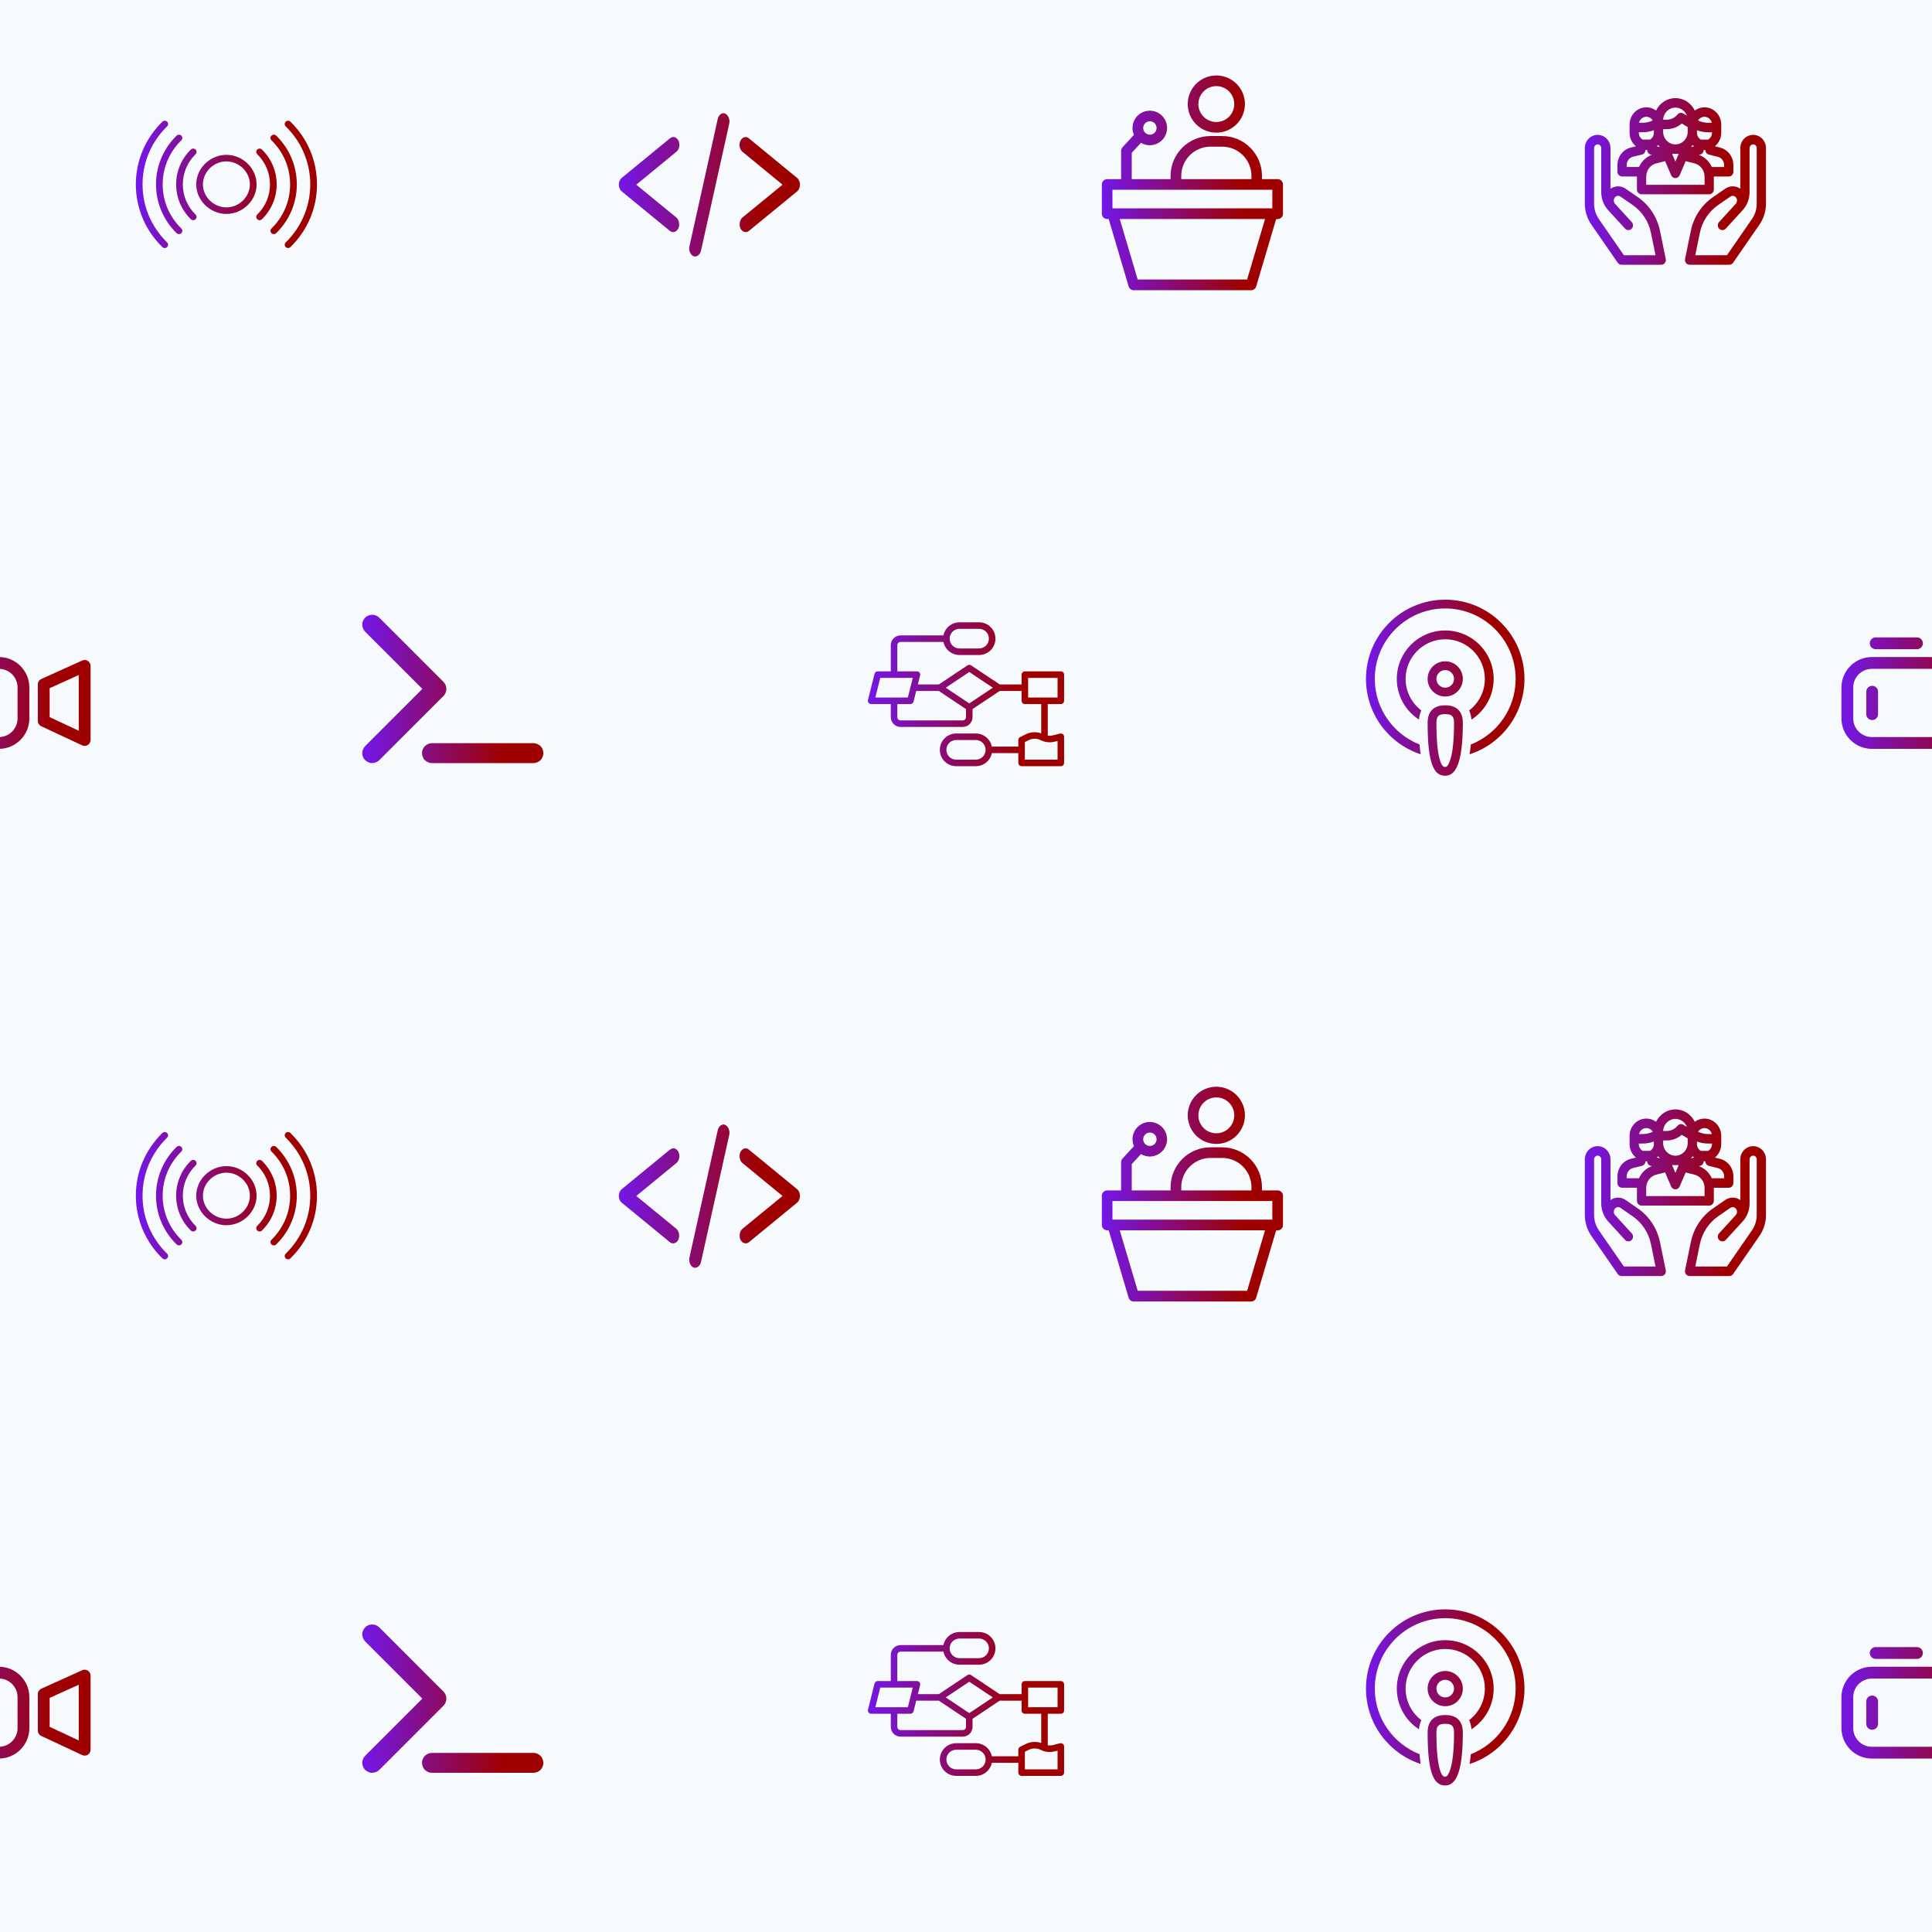 <svg width="256" height="256" viewBox="0 0 256 256" fill="none" xmlns="http://www.w3.org/2000/svg">
<rect x="0" y="0" width="256" height="256" fill="#808080" stroke="none"/>
<g clip-path="url(#clip0_63_465)">
<rect width="256" height="256" fill="#F7FAFC"/>
<path d="M219.963 30.61C219.585 28.765 218.539 27.17 217.016 26.119L215.397 25.001C215.104 24.798 214.762 24.691 214.408 24.691C214.044 24.691 213.692 24.806 213.398 25.015V19.616C213.398 18.791 212.851 18.091 212.067 17.913C211.945 17.885 211.82 17.87 211.696 17.87C210.761 17.87 210 18.653 210 19.616V26.987C210 27.985 210.297 28.942 210.86 29.756L214.357 34.815C214.472 34.981 214.658 35.08 214.856 35.08H220.122C220.122 35.08 220.123 35.08 220.124 35.08C220.462 35.08 220.737 34.798 220.737 34.451C220.737 34.386 220.727 34.325 220.71 34.266L219.963 30.61ZM215.173 33.822L211.859 29.027C211.444 28.428 211.225 27.723 211.225 26.987V19.616C211.225 19.311 211.502 19.072 211.802 19.141C212.021 19.19 212.173 19.386 212.173 19.616V25.464C212.173 26.333 212.487 27.166 213.056 27.809C213.077 27.834 213.098 27.859 213.12 27.883C213.457 28.25 213.856 28.685 214.221 29.084L214.224 29.087C214.225 29.087 214.225 29.088 214.226 29.089L215.325 30.29C215.557 30.543 215.944 30.555 216.191 30.318C216.437 30.08 216.45 29.682 216.218 29.429C216.204 29.414 215.704 28.866 215.116 28.225L213.988 26.991L213.978 26.981C213.786 26.735 213.793 26.375 213.998 26.138C214.174 25.934 214.492 25.891 214.714 26.044L216.333 27.162C217.589 28.03 218.453 29.346 218.764 30.868L219.368 33.822H215.173Z" fill="url(#paint0_linear_63_465)"/>
<path d="M232.304 17.87C232.18 17.87 232.055 17.885 231.933 17.912C231.149 18.091 230.602 18.791 230.602 19.616V25.015C230.308 24.806 229.956 24.691 229.592 24.691C229.239 24.691 228.897 24.798 228.603 25L226.984 26.119C225.461 27.17 224.414 28.765 224.038 30.61L223.279 34.322C223.241 34.507 223.287 34.7 223.403 34.847C223.519 34.995 223.694 35.08 223.879 35.08H229.144C229.342 35.08 229.528 34.981 229.643 34.815L233.14 29.756C233.703 28.943 234 27.986 234 26.987V19.616C234 18.654 233.239 17.87 232.304 17.87ZM232.775 26.987C232.775 27.723 232.556 28.428 232.142 29.027L228.827 33.822H224.633L225.237 30.868C225.547 29.346 226.411 28.03 227.668 27.162L229.287 26.044C229.509 25.891 229.826 25.934 230.003 26.138C230.209 26.378 230.218 26.729 230.025 26.978L228.42 28.732C228.418 28.734 228.416 28.736 228.415 28.738L227.782 29.429C227.551 29.682 227.563 30.08 227.809 30.318C228.056 30.556 228.443 30.543 228.675 30.29L229.307 29.599C229.766 29.098 230.39 28.417 230.88 27.883C230.904 27.857 230.927 27.831 230.949 27.804C231.515 27.161 231.827 26.33 231.827 25.464V19.616C231.827 19.386 231.979 19.19 232.198 19.14C232.233 19.132 232.269 19.128 232.304 19.128C232.564 19.128 232.775 19.347 232.775 19.616L232.775 26.987Z" fill="url(#paint1_linear_63_465)"/>
<path d="M214.932 23.385H216.906C216.906 23.393 216.905 23.4 216.905 23.408V25.117C216.905 25.465 217.179 25.746 217.517 25.746H226.477C226.815 25.746 227.09 25.465 227.09 25.117V23.409C227.09 23.402 227.089 23.395 227.089 23.387H229.068C229.406 23.387 229.68 23.106 229.68 22.758V21.871C229.68 20.761 228.946 19.806 227.895 19.548L227.231 19.385C227.743 18.967 228.072 18.323 228.072 17.601V16.501C228.072 15.243 227.076 14.22 225.851 14.22C225.372 14.22 224.929 14.378 224.566 14.644C224.101 13.671 223.127 13 222.003 13C220.878 13 219.903 13.672 219.439 14.645C219.075 14.377 218.63 14.217 218.149 14.217C216.924 14.217 215.927 15.241 215.927 16.499V17.598C215.927 18.321 216.257 18.965 216.769 19.383L216.104 19.546C215.054 19.804 214.32 20.759 214.32 21.868V22.756C214.32 23.104 214.594 23.385 214.932 23.385ZM225.865 24.488H218.13V23.408C218.13 22.563 218.689 21.834 219.489 21.637L220.638 21.354L221.438 23.223C221.536 23.452 221.756 23.599 221.999 23.599C222.242 23.599 222.462 23.452 222.56 23.223L223.359 21.357L224.503 21.639C225.305 21.835 225.865 22.563 225.865 23.409L225.865 24.488ZM217.671 18.496C217.362 18.322 217.152 17.985 217.152 17.598V17.526H217.649C218.161 17.526 218.667 17.433 219.145 17.258V17.598C219.145 17.985 218.936 18.322 218.627 18.496L217.671 18.496ZM226.847 17.601C226.847 17.987 226.638 18.324 226.329 18.498H225.373C225.065 18.324 224.855 17.987 224.855 17.601V17.52C224.855 17.5 224.856 17.481 224.856 17.462V17.261C225.334 17.436 225.839 17.528 226.351 17.528H226.848L226.847 17.601ZM221.606 20.363C221.735 20.382 221.868 20.392 222.003 20.392C222.134 20.392 222.264 20.382 222.391 20.364V20.491L221.999 21.407L221.606 20.488V20.363ZM224.065 19.484C224.143 19.4 224.217 19.311 224.286 19.217C224.344 19.277 224.406 19.332 224.47 19.384L224.065 19.484ZM223.63 16.899V17.491C223.615 18.4 222.891 19.134 222.003 19.134C221.105 19.134 220.374 18.384 220.374 17.462V17.113H220.857C221.592 17.113 222.291 16.847 222.842 16.368L223.63 16.844L223.63 16.899ZM219.716 19.213C219.785 19.308 219.86 19.397 219.939 19.483L219.53 19.382C219.595 19.329 219.658 19.273 219.716 19.213ZM226.432 20.483L227.61 20.772C228.108 20.894 228.455 21.346 228.455 21.871V22.129H226.82C226.492 21.39 225.885 20.805 225.116 20.519L225.249 20.486C225.259 20.484 225.269 20.482 225.279 20.479C225.555 20.408 225.739 20.155 225.743 19.876C225.779 19.878 225.814 19.882 225.851 19.882C225.888 19.882 225.925 19.878 225.962 19.876C225.964 20.165 226.158 20.415 226.432 20.483ZM225.851 15.478C226.323 15.478 226.72 15.817 226.822 16.27H226.351C225.884 16.27 225.424 16.166 225.002 15.966C225.177 15.673 225.492 15.478 225.851 15.478ZM222.003 14.258C222.69 14.258 223.279 14.697 223.518 15.317L223.055 15.038C222.797 14.882 222.467 14.941 222.275 15.176C221.923 15.608 221.406 15.856 220.857 15.856H220.376C220.414 14.968 221.129 14.258 222.003 14.258ZM218.149 15.475C218.507 15.475 218.823 15.671 218.998 15.964C218.576 16.163 218.116 16.268 217.649 16.268H217.178C217.28 15.814 217.677 15.475 218.149 15.475ZM215.545 21.868C215.545 21.344 215.892 20.892 216.389 20.769L217.568 20.48C217.842 20.413 218.036 20.163 218.038 19.874C218.075 19.876 218.111 19.88 218.149 19.88C218.185 19.88 218.221 19.876 218.257 19.874C218.26 20.134 218.421 20.376 218.675 20.463C218.7 20.471 218.724 20.478 218.749 20.483L218.881 20.516C218.111 20.801 217.503 21.388 217.175 22.127H215.545L215.545 21.868Z" fill="url(#paint2_linear_63_465)"/>
<path d="M38.171 32.865C38.057 32.865 37.944 32.822 37.857 32.738C37.683 32.568 37.683 32.293 37.857 32.123C39.955 30.069 41.111 27.337 41.111 24.433C41.111 21.528 39.955 18.797 37.857 16.743C37.683 16.573 37.683 16.298 37.857 16.128C38.031 15.957 38.312 15.957 38.485 16.128C40.752 18.346 42 21.295 42 24.433C42 27.57 40.752 30.519 38.485 32.738C38.398 32.822 38.285 32.865 38.171 32.865Z" fill="url(#paint3_linear_63_465)"/>
<path d="M21.829 32.865C21.715 32.865 21.601 32.822 21.515 32.738C19.248 30.519 18 27.57 18 24.433C18 21.295 19.248 18.346 21.515 16.128C21.688 15.957 21.969 15.957 22.143 16.128C22.317 16.298 22.317 16.573 22.143 16.743C20.045 18.797 18.889 21.528 18.889 24.433C18.889 27.337 20.045 30.069 22.143 32.123C22.317 32.293 22.317 32.568 22.143 32.738C22.056 32.822 21.943 32.865 21.829 32.865Z" fill="url(#paint4_linear_63_465)"/>
<path d="M36.285 31.02C36.172 31.02 36.058 30.977 35.971 30.892C35.797 30.722 35.797 30.447 35.971 30.277C37.566 28.716 38.444 26.64 38.444 24.433C38.444 22.225 37.566 20.149 35.971 18.588C35.797 18.418 35.797 18.143 35.971 17.973C36.145 17.803 36.426 17.803 36.6 17.973C40.239 21.535 40.239 27.33 36.6 30.892C36.513 30.977 36.399 31.02 36.285 31.02Z" fill="url(#paint5_linear_63_465)"/>
<path d="M23.715 31.02C23.601 31.02 23.487 30.977 23.4 30.892C19.761 27.331 19.761 21.535 23.4 17.973C23.574 17.803 23.855 17.803 24.029 17.973C24.203 18.143 24.203 18.418 24.029 18.588C22.434 20.149 21.555 22.225 21.555 24.433C21.555 26.64 22.434 28.716 24.029 30.277C24.203 30.447 24.203 30.722 24.029 30.892C23.942 30.977 23.828 31.02 23.715 31.02Z" fill="url(#paint6_linear_63_465)"/>
<path d="M34.4 29.174C34.286 29.174 34.172 29.131 34.085 29.046C33.912 28.876 33.912 28.601 34.085 28.431C36.338 26.227 36.338 22.639 34.085 20.434C33.912 20.264 33.912 19.989 34.085 19.819C34.259 19.648 34.54 19.648 34.714 19.819C37.313 22.363 37.313 26.502 34.714 29.046C34.627 29.131 34.513 29.174 34.4 29.174Z" fill="url(#paint7_linear_63_465)"/>
<path d="M25.601 29.174C25.487 29.174 25.373 29.131 25.286 29.046C22.687 26.502 22.687 22.363 25.286 19.819C25.46 19.648 25.741 19.648 25.915 19.819C26.088 19.989 26.088 20.264 25.915 20.434C23.662 22.638 23.662 26.226 25.915 28.431C26.088 28.601 26.088 28.876 25.915 29.046C25.828 29.131 25.714 29.174 25.601 29.174Z" fill="url(#paint8_linear_63_465)"/>
<path d="M30 28.348C27.832 28.348 26 26.555 26 24.433C26 22.31 27.832 20.518 30 20.518C32.168 20.518 34 22.31 34 24.433C34 26.555 32.168 28.348 30 28.348ZM30 21.388C28.314 21.388 26.889 22.782 26.889 24.433C26.889 26.083 28.314 27.478 30 27.478C31.686 27.478 33.111 26.083 33.111 24.433C33.111 22.782 31.686 21.388 30 21.388Z" fill="url(#paint9_linear_63_465)"/>
<path d="M95.841 15.001C95.503 15.018 95.188 15.348 95.1 15.777L91.367 32.577C91.215 33.117 91.474 33.792 91.896 33.952C92.317 34.111 92.811 33.721 92.9 33.157L96.633 16.357C96.781 15.721 96.348 14.979 95.841 15.001ZM89.226 18.151C89.062 18.146 88.899 18.247 88.776 18.326L82.377 23.576C82.148 23.763 82 24.112 82 24.467C82 24.822 82.148 25.171 82.377 25.358L88.776 30.608C89.132 30.9 89.657 30.741 89.88 30.275C90.102 29.808 89.981 29.118 89.626 28.826L84.31 24.472L89.626 20.108C89.927 19.878 90.086 19.37 89.996 18.929C89.906 18.487 89.574 18.152 89.226 18.151ZM98.766 18.161C98.424 18.175 98.104 18.509 98.016 18.943C97.929 19.377 98.082 19.875 98.374 20.108L103.69 24.472L98.374 28.826C98.019 29.118 97.898 29.808 98.12 30.275C98.343 30.741 98.868 30.9 99.224 30.608L105.623 25.358C105.852 25.171 106 24.822 106 24.467C106 24.112 105.852 23.763 105.623 23.576L99.224 18.326C99.088 18.212 98.927 18.154 98.766 18.161Z" fill="url(#paint10_linear_63_465)"/>
<path d="M170 28.313V24.44C170 24.253 169.926 24.074 169.794 23.942C169.662 23.81 169.482 23.736 169.296 23.736H167.218V23.306C167.218 21.905 166.662 20.562 165.671 19.572C164.681 18.581 163.337 18.025 161.937 18.025H160.391C158.99 18.025 157.647 18.581 156.656 19.572C155.666 20.562 155.109 21.905 155.109 23.306V23.736H149.961V20.253L151.183 18.922C151.652 19.201 152.204 19.304 152.742 19.211C153.279 19.119 153.766 18.837 154.114 18.418C154.462 17.998 154.65 17.468 154.642 16.923C154.634 16.378 154.432 15.853 154.071 15.444C153.711 15.034 153.217 14.767 152.677 14.69C152.137 14.613 151.587 14.731 151.127 15.023C150.667 15.315 150.326 15.762 150.165 16.283C150.005 16.805 150.037 17.366 150.253 17.866L148.739 19.518C148.619 19.648 148.552 19.819 148.553 19.997V23.736H146.704C146.517 23.736 146.338 23.81 146.206 23.942C146.074 24.074 146 24.253 146 24.44V28.313C146 28.5 146.074 28.679 146.206 28.811C146.338 28.943 146.517 29.017 146.704 29.017H146.905L149.549 37.954C149.593 38.1 149.682 38.227 149.804 38.318C149.925 38.409 150.073 38.458 150.225 38.458H165.775C165.926 38.458 166.074 38.409 166.196 38.318C166.318 38.227 166.407 38.1 166.451 37.954L169.095 29.032H169.296C169.389 29.032 169.482 29.013 169.568 28.977C169.655 28.94 169.733 28.887 169.799 28.82C169.864 28.753 169.916 28.674 169.95 28.587C169.985 28.5 170.002 28.407 170 28.313ZM152.366 16.07C152.542 16.07 152.713 16.122 152.859 16.22C153.005 16.317 153.119 16.456 153.186 16.618C153.253 16.78 153.271 16.959 153.236 17.131C153.202 17.303 153.118 17.461 152.994 17.585C152.869 17.709 152.711 17.794 152.539 17.828C152.367 17.862 152.189 17.845 152.027 17.777C151.864 17.71 151.726 17.597 151.628 17.451C151.531 17.305 151.479 17.133 151.479 16.958C151.48 16.723 151.574 16.498 151.74 16.331C151.906 16.165 152.131 16.071 152.366 16.07ZM156.525 23.306C156.525 22.279 156.933 21.294 157.659 20.567C158.385 19.841 159.371 19.433 160.398 19.433H161.951C162.978 19.433 163.963 19.841 164.689 20.567C165.416 21.294 165.824 22.279 165.824 23.306V23.736H156.525V23.306ZM147.405 25.144H168.591V27.609H147.408L147.405 25.144ZM165.25 37.035H150.75L148.373 29.017H167.627L165.25 37.035Z" fill="url(#paint11_linear_63_465)"/>
<path d="M164.958 13.789C164.958 13.039 164.735 12.307 164.319 11.684C163.903 11.061 163.311 10.575 162.619 10.288C161.927 10.002 161.165 9.927 160.43 10.073C159.695 10.219 159.02 10.58 158.49 11.11C157.96 11.64 157.599 12.315 157.453 13.05C157.307 13.784 157.382 14.546 157.669 15.239C157.955 15.931 158.441 16.523 159.064 16.939C159.687 17.355 160.42 17.577 161.169 17.577C162.174 17.576 163.137 17.177 163.847 16.467C164.557 15.756 164.957 14.793 164.958 13.789ZM158.789 13.789C158.789 13.318 158.928 12.858 159.19 12.466C159.451 12.075 159.823 11.77 160.258 11.59C160.693 11.409 161.172 11.362 161.633 11.454C162.095 11.546 162.519 11.773 162.852 12.106C163.185 12.438 163.412 12.863 163.503 13.324C163.595 13.786 163.548 14.265 163.368 14.7C163.188 15.134 162.883 15.506 162.491 15.768C162.1 16.029 161.64 16.169 161.169 16.169C160.538 16.168 159.933 15.917 159.487 15.471C159.041 15.025 158.79 14.42 158.789 13.789Z" fill="url(#paint12_linear_63_465)"/>
<path d="M219.963 164.61C219.585 162.765 218.539 161.17 217.016 160.119L215.397 159.001C215.104 158.798 214.762 158.691 214.408 158.691C214.044 158.691 213.692 158.806 213.398 159.015V153.616C213.398 152.791 212.851 152.091 212.067 151.913C211.945 151.885 211.82 151.871 211.696 151.871C210.761 151.871 210 152.653 210 153.616V160.987C210 161.985 210.297 162.942 210.86 163.756L214.357 168.815C214.472 168.981 214.658 169.08 214.856 169.08H220.122C220.122 169.08 220.123 169.08 220.124 169.08C220.462 169.08 220.737 168.798 220.737 168.451C220.737 168.387 220.727 168.324 220.71 168.266L219.963 164.61ZM215.173 167.822L211.859 163.027C211.444 162.428 211.225 161.722 211.225 160.987V153.616C211.225 153.311 211.502 153.072 211.802 153.141C212.021 153.19 212.173 153.386 212.173 153.616V159.464C212.173 160.333 212.487 161.166 213.056 161.81C213.077 161.835 213.098 161.859 213.12 161.883C213.457 162.25 213.856 162.685 214.221 163.084L214.224 163.087C214.225 163.087 214.225 163.088 214.226 163.089L215.325 164.29C215.557 164.543 215.944 164.555 216.191 164.318C216.437 164.08 216.45 163.682 216.218 163.429C216.204 163.414 215.704 162.866 215.116 162.225L213.988 160.991L213.978 160.981C213.786 160.735 213.793 160.375 213.998 160.138C214.174 159.934 214.492 159.891 214.714 160.044L216.333 161.162C217.589 162.03 218.453 163.346 218.764 164.868L219.368 167.822H215.173Z" fill="url(#paint13_linear_63_465)"/>
<path d="M232.304 151.871C232.18 151.871 232.055 151.885 231.933 151.912C231.149 152.091 230.602 152.791 230.602 153.616V159.015C230.308 158.806 229.956 158.691 229.592 158.691C229.239 158.691 228.897 158.798 228.603 159L226.984 160.119C225.461 161.17 224.414 162.765 224.038 164.61L223.279 168.322C223.241 168.507 223.287 168.7 223.403 168.847C223.519 168.995 223.694 169.08 223.879 169.08H229.144C229.342 169.08 229.528 168.981 229.643 168.815L233.14 163.756C233.703 162.943 234 161.986 234 160.987V153.616C234 152.654 233.239 151.871 232.304 151.871ZM232.775 160.987C232.775 161.723 232.556 162.429 232.142 163.027L228.827 167.822H224.633L225.237 164.868C225.547 163.346 226.411 162.03 227.668 161.162L229.287 160.044C229.509 159.891 229.826 159.934 230.003 160.138C230.209 160.378 230.218 160.729 230.025 160.978L228.42 162.732C228.418 162.734 228.416 162.736 228.415 162.737L227.782 163.429C227.551 163.682 227.563 164.08 227.809 164.318C228.056 164.556 228.443 164.543 228.675 164.29L229.307 163.599C229.766 163.098 230.39 162.417 230.88 161.883C230.904 161.857 230.927 161.831 230.949 161.804C231.515 161.161 231.827 160.33 231.827 159.464V153.616C231.827 153.386 231.979 153.19 232.198 153.14C232.233 153.132 232.269 153.128 232.304 153.128C232.564 153.128 232.775 153.347 232.775 153.616L232.775 160.987Z" fill="url(#paint14_linear_63_465)"/>
<path d="M214.932 157.385H216.906C216.906 157.393 216.905 157.4 216.905 157.408V159.117C216.905 159.465 217.179 159.746 217.517 159.746H226.477C226.815 159.746 227.09 159.465 227.09 159.117V157.409C227.09 157.402 227.089 157.395 227.089 157.387H229.068C229.406 157.387 229.68 157.106 229.68 156.758V155.871C229.68 154.761 228.946 153.806 227.895 153.548L227.231 153.385C227.743 152.967 228.072 152.323 228.072 151.601V150.501C228.072 149.243 227.076 148.22 225.851 148.22C225.372 148.22 224.929 148.378 224.566 148.644C224.101 147.671 223.127 147 222.003 147C220.878 147 219.903 147.672 219.439 148.645C219.075 148.377 218.63 148.217 218.149 148.217C216.924 148.217 215.927 149.241 215.927 150.499V151.598C215.927 152.321 216.257 152.965 216.769 153.383L216.104 153.546C215.054 153.804 214.32 154.759 214.32 155.868V156.756C214.32 157.104 214.594 157.385 214.932 157.385ZM225.865 158.488H218.13V157.408C218.13 156.563 218.689 155.834 219.489 155.637L220.638 155.354L221.438 157.223C221.536 157.452 221.756 157.599 221.999 157.599C222.242 157.599 222.462 157.452 222.56 157.223L223.359 155.357L224.503 155.639C225.305 155.835 225.865 156.563 225.865 157.409L225.865 158.488ZM217.671 152.496C217.362 152.322 217.152 151.985 217.152 151.598V151.525H217.649C218.161 151.525 218.667 151.434 219.145 151.258V151.598C219.145 151.985 218.936 152.322 218.627 152.496L217.671 152.496ZM226.847 151.601C226.847 151.987 226.638 152.324 226.329 152.498H225.373C225.065 152.324 224.855 151.987 224.855 151.601V151.52C224.855 151.5 224.856 151.481 224.856 151.462V151.261C225.334 151.436 225.839 151.528 226.351 151.528H226.848L226.847 151.601ZM221.606 154.363C221.735 154.382 221.868 154.392 222.003 154.392C222.134 154.392 222.264 154.382 222.391 154.364V154.491L221.999 155.407L221.606 154.488V154.363ZM224.065 153.484C224.143 153.4 224.217 153.311 224.286 153.217C224.344 153.277 224.406 153.332 224.47 153.384L224.065 153.484ZM223.63 150.899V151.491C223.615 152.4 222.891 153.134 222.003 153.134C221.105 153.134 220.374 152.384 220.374 151.462V151.113H220.857C221.592 151.113 222.291 150.847 222.842 150.368L223.63 150.844L223.63 150.899ZM219.716 153.213C219.785 153.308 219.86 153.397 219.939 153.483L219.53 153.382C219.595 153.329 219.658 153.273 219.716 153.213ZM226.432 154.483L227.61 154.772C228.108 154.894 228.455 155.346 228.455 155.871V156.129H226.82C226.492 155.39 225.885 154.804 225.116 154.519L225.249 154.486C225.259 154.484 225.269 154.482 225.279 154.479C225.555 154.408 225.739 154.155 225.743 153.876C225.779 153.878 225.814 153.882 225.851 153.882C225.888 153.882 225.925 153.878 225.962 153.876C225.964 154.165 226.158 154.415 226.432 154.483ZM225.851 149.478C226.323 149.478 226.72 149.817 226.822 150.27H226.351C225.884 150.27 225.424 150.166 225.002 149.966C225.177 149.673 225.492 149.478 225.851 149.478ZM222.003 148.258C222.69 148.258 223.279 148.697 223.518 149.317L223.055 149.038C222.797 148.882 222.467 148.941 222.275 149.176C221.923 149.608 221.406 149.856 220.857 149.856H220.376C220.414 148.968 221.129 148.258 222.003 148.258ZM218.149 149.475C218.507 149.475 218.823 149.671 218.998 149.964C218.576 150.163 218.116 150.268 217.649 150.268H217.178C217.28 149.814 217.677 149.475 218.149 149.475ZM215.545 155.868C215.545 155.344 215.892 154.892 216.389 154.769L217.568 154.48C217.842 154.413 218.036 154.163 218.038 153.874C218.075 153.876 218.111 153.88 218.149 153.88C218.185 153.88 218.221 153.876 218.257 153.874C218.26 154.134 218.421 154.376 218.675 154.463C218.7 154.471 218.724 154.478 218.749 154.483L218.881 154.516C218.111 154.801 217.503 155.388 217.175 156.127H215.545L215.545 155.868Z" fill="url(#paint15_linear_63_465)"/>
<path d="M38.171 166.865C38.057 166.865 37.944 166.822 37.857 166.738C37.683 166.568 37.683 166.293 37.857 166.123C39.955 164.068 41.111 161.338 41.111 158.433C41.111 155.528 39.955 152.797 37.857 150.743C37.683 150.573 37.683 150.298 37.857 150.128C38.031 149.957 38.312 149.957 38.485 150.128C40.752 152.346 42 155.295 42 158.433C42 161.57 40.752 164.519 38.485 166.738C38.398 166.822 38.285 166.865 38.171 166.865Z" fill="url(#paint16_linear_63_465)"/>
<path d="M21.829 166.865C21.715 166.865 21.601 166.822 21.515 166.738C19.248 164.519 18 161.57 18 158.433C18 155.295 19.248 152.346 21.515 150.128C21.688 149.957 21.969 149.957 22.143 150.128C22.317 150.298 22.317 150.573 22.143 150.743C20.045 152.797 18.889 155.528 18.889 158.433C18.889 161.338 20.045 164.068 22.143 166.123C22.317 166.293 22.317 166.568 22.143 166.738C22.056 166.822 21.943 166.865 21.829 166.865Z" fill="url(#paint17_linear_63_465)"/>
<path d="M36.285 165.02C36.172 165.02 36.058 164.977 35.971 164.892C35.797 164.722 35.797 164.447 35.971 164.277C37.566 162.716 38.444 160.64 38.444 158.433C38.444 156.225 37.566 154.149 35.971 152.588C35.797 152.418 35.797 152.143 35.971 151.973C36.145 151.803 36.426 151.803 36.6 151.973C40.239 155.535 40.239 161.33 36.6 164.892C36.513 164.977 36.399 165.02 36.285 165.02Z" fill="url(#paint18_linear_63_465)"/>
<path d="M23.715 165.02C23.601 165.02 23.487 164.977 23.4 164.892C19.761 161.331 19.761 155.535 23.4 151.973C23.574 151.803 23.855 151.803 24.029 151.973C24.203 152.143 24.203 152.418 24.029 152.588C22.434 154.149 21.555 156.225 21.555 158.433C21.555 160.64 22.434 162.716 24.029 164.277C24.203 164.447 24.203 164.722 24.029 164.892C23.942 164.977 23.828 165.02 23.715 165.02Z" fill="url(#paint19_linear_63_465)"/>
<path d="M34.4 163.174C34.286 163.174 34.172 163.131 34.085 163.046C33.912 162.876 33.912 162.601 34.085 162.431C36.338 160.227 36.338 156.639 34.085 154.434C33.912 154.264 33.912 153.989 34.085 153.819C34.259 153.648 34.54 153.648 34.714 153.819C37.313 156.363 37.313 160.502 34.714 163.046C34.627 163.131 34.513 163.174 34.4 163.174Z" fill="url(#paint20_linear_63_465)"/>
<path d="M25.601 163.174C25.487 163.174 25.373 163.131 25.286 163.046C22.687 160.502 22.687 156.363 25.286 153.819C25.46 153.648 25.741 153.648 25.915 153.819C26.088 153.989 26.088 154.264 25.915 154.434C23.662 156.638 23.662 160.226 25.915 162.431C26.088 162.601 26.088 162.876 25.915 163.046C25.828 163.131 25.714 163.174 25.601 163.174Z" fill="url(#paint21_linear_63_465)"/>
<path d="M30 162.348C27.832 162.348 26 160.555 26 158.433C26 156.31 27.832 154.518 30 154.518C32.168 154.518 34 156.31 34 158.433C34 160.555 32.168 162.348 30 162.348ZM30 155.388C28.314 155.388 26.889 156.782 26.889 158.433C26.889 160.083 28.314 161.478 30 161.478C31.686 161.478 33.111 160.083 33.111 158.433C33.111 156.782 31.686 155.388 30 155.388Z" fill="url(#paint22_linear_63_465)"/>
<path d="M95.841 149C95.503 149.018 95.188 149.348 95.1 149.777L91.367 166.577C91.215 167.117 91.474 167.792 91.896 167.951C92.317 168.111 92.811 167.721 92.9 167.157L96.633 150.357C96.781 149.721 96.348 148.978 95.841 149ZM89.226 152.15C89.062 152.146 88.899 152.247 88.776 152.325L82.377 157.575C82.148 157.763 82 158.112 82 158.467C82 158.822 82.148 159.171 82.377 159.358L88.776 164.608C89.132 164.9 89.657 164.741 89.88 164.275C90.102 163.808 89.981 163.118 89.626 162.825L84.31 158.472L89.626 154.108C89.927 153.878 90.086 153.37 89.996 152.929C89.906 152.487 89.574 152.152 89.226 152.15ZM98.766 152.161C98.424 152.175 98.104 152.509 98.016 152.943C97.929 153.377 98.082 153.875 98.374 154.108L103.69 158.472L98.374 162.825C98.019 163.118 97.898 163.808 98.12 164.275C98.343 164.741 98.868 164.9 99.224 164.608L105.623 159.358C105.852 159.171 106 158.822 106 158.467C106 158.112 105.852 157.763 105.623 157.575L99.224 152.325C99.088 152.212 98.927 152.154 98.766 152.161Z" fill="url(#paint23_linear_63_465)"/>
<path d="M170 162.313V158.44C170 158.253 169.926 158.074 169.794 157.942C169.662 157.81 169.482 157.736 169.296 157.736H167.218V157.306C167.218 155.906 166.662 154.562 165.671 153.572C164.681 152.581 163.337 152.025 161.937 152.025H160.391C158.99 152.025 157.647 152.581 156.656 153.572C155.666 154.562 155.109 155.906 155.109 157.306V157.736H149.961V154.254L151.183 152.923C151.652 153.201 152.204 153.304 152.742 153.211C153.279 153.119 153.766 152.837 154.114 152.418C154.462 151.998 154.65 151.468 154.642 150.923C154.634 150.377 154.432 149.853 154.071 149.444C153.711 149.034 153.217 148.767 152.677 148.69C152.137 148.613 151.587 148.731 151.127 149.023C150.667 149.315 150.326 149.762 150.165 150.283C150.005 150.805 150.037 151.366 150.253 151.866L148.739 153.518C148.619 153.648 148.552 153.819 148.553 153.996V157.736H146.704C146.517 157.736 146.338 157.81 146.206 157.942C146.074 158.074 146 158.253 146 158.44V162.313C146 162.5 146.074 162.679 146.206 162.811C146.338 162.943 146.517 163.018 146.704 163.018H146.905L149.549 171.954C149.593 172.1 149.682 172.227 149.804 172.318C149.925 172.409 150.073 172.458 150.225 172.458H165.775C165.926 172.458 166.074 172.409 166.196 172.318C166.318 172.227 166.407 172.1 166.451 171.954L169.095 163.032H169.296C169.389 163.032 169.482 163.013 169.568 162.977C169.655 162.94 169.733 162.887 169.799 162.82C169.864 162.754 169.916 162.674 169.95 162.587C169.985 162.5 170.002 162.407 170 162.313ZM152.366 150.07C152.542 150.07 152.713 150.122 152.859 150.22C153.005 150.317 153.119 150.456 153.186 150.618C153.253 150.78 153.271 150.959 153.236 151.131C153.202 151.303 153.118 151.461 152.994 151.585C152.869 151.709 152.711 151.794 152.539 151.828C152.367 151.862 152.189 151.845 152.027 151.778C151.864 151.71 151.726 151.597 151.628 151.451C151.531 151.305 151.479 151.133 151.479 150.958C151.48 150.723 151.574 150.498 151.74 150.331C151.906 150.165 152.131 150.071 152.366 150.07ZM156.525 157.306C156.525 156.279 156.933 155.294 157.659 154.568C158.385 153.841 159.371 153.433 160.398 153.433H161.951C162.978 153.433 163.963 153.841 164.689 154.568C165.416 155.294 165.824 156.279 165.824 157.306V157.736H156.525V157.306ZM147.405 159.144H168.591V161.609H147.408L147.405 159.144ZM165.25 171.035H150.75L148.373 163.018H167.627L165.25 171.035Z" fill="url(#paint24_linear_63_465)"/>
<path d="M164.958 147.789C164.958 147.039 164.735 146.307 164.319 145.684C163.903 145.061 163.311 144.575 162.619 144.288C161.927 144.002 161.165 143.927 160.43 144.073C159.695 144.219 159.02 144.58 158.49 145.11C157.96 145.64 157.599 146.315 157.453 147.05C157.307 147.785 157.382 148.546 157.669 149.239C157.955 149.931 158.441 150.523 159.064 150.939C159.687 151.355 160.42 151.577 161.169 151.577C162.174 151.576 163.137 151.177 163.847 150.467C164.557 149.756 164.957 148.793 164.958 147.789ZM158.789 147.789C158.789 147.318 158.928 146.858 159.19 146.466C159.451 146.075 159.823 145.77 160.258 145.59C160.693 145.409 161.172 145.362 161.633 145.454C162.095 145.546 162.519 145.773 162.852 146.106C163.185 146.438 163.412 146.863 163.503 147.324C163.595 147.786 163.548 148.265 163.368 148.7C163.188 149.135 162.883 149.506 162.491 149.768C162.1 150.029 161.64 150.169 161.169 150.169C160.538 150.168 159.933 149.917 159.487 149.471C159.041 149.025 158.79 148.42 158.789 147.789Z" fill="url(#paint25_linear_63_465)"/>
<path d="M11.638 98.715C11.863 98.571 12 98.322 12 98.055V88.234C12 87.969 11.865 87.721 11.642 87.577C11.419 87.433 11.138 87.412 10.896 87.522L5.473 89.972C5.193 90.099 5.013 90.377 5.013 90.684V95.519C5.013 95.822 5.189 96.099 5.464 96.227L10.887 98.763C10.992 98.812 11.105 98.837 11.218 98.837C11.364 98.837 11.51 98.796 11.638 98.715ZM10.436 96.826L6.577 95.021V91.189L10.436 89.445V96.826ZM-12 91.095V95.194C-12 97.418 -10.19 99.228 -7.965 99.228H-0.146C2.079 99.228 3.889 97.418 3.889 95.194V91.095C3.889 88.871 2.079 87.061 -0.146 87.061H-7.965C-10.19 87.061 -12 88.871 -12 91.095ZM-10.436 91.095C-10.436 89.733 -9.328 88.624 -7.965 88.624H-0.146C1.217 88.624 2.326 89.733 2.326 91.095V95.194C2.326 96.556 1.217 97.665 -0.146 97.665H-7.965C-9.328 97.665 -10.436 96.556 -10.436 95.194V91.095ZM-8.711 94.63V91.659C-8.711 91.227 -8.361 90.877 -7.929 90.877C-7.497 90.877 -7.147 91.227 -7.147 91.659V94.63C-7.147 95.062 -7.497 95.412 -7.929 95.412C-8.361 95.412 -8.711 95.062 -8.711 94.63ZM-7.463 86.021C-7.895 86.021 -8.245 85.671 -8.245 85.24C-8.245 84.808 -7.895 84.458 -7.463 84.458H-1.99C-1.559 84.458 -1.209 84.808 -1.209 85.24C-1.209 85.671 -1.559 86.021 -1.99 86.021H-7.463Z" fill="url(#paint26_linear_63_465)"/>
<path d="M267.638 98.715C267.863 98.571 268 98.322 268 98.055V88.234C268 87.969 267.865 87.721 267.642 87.577C267.419 87.433 267.138 87.412 266.896 87.522L261.473 89.972C261.193 90.099 261.013 90.377 261.013 90.684V95.519C261.013 95.822 261.189 96.099 261.464 96.227L266.887 98.763C266.992 98.812 267.105 98.837 267.218 98.837C267.364 98.837 267.51 98.796 267.638 98.715ZM266.436 96.826L262.577 95.021V91.189L266.436 89.445V96.826ZM244 91.095V95.194C244 97.418 245.81 99.228 248.035 99.228H255.854C258.079 99.228 259.889 97.418 259.889 95.194V91.095C259.889 88.871 258.079 87.061 255.854 87.061H248.035C245.81 87.061 244 88.871 244 91.095ZM245.564 91.095C245.564 89.733 246.672 88.624 248.035 88.624H255.854C257.217 88.624 258.326 89.733 258.326 91.095V95.194C258.326 96.556 257.217 97.665 255.854 97.665H248.035C246.672 97.665 245.564 96.556 245.564 95.194V91.095ZM247.289 94.63V91.659C247.289 91.227 247.639 90.877 248.071 90.877C248.503 90.877 248.853 91.227 248.853 91.659V94.63C248.853 95.062 248.503 95.412 248.071 95.412C247.639 95.412 247.289 95.062 247.289 94.63ZM248.537 86.021C248.105 86.021 247.755 85.671 247.755 85.24C247.755 84.808 248.105 84.458 248.537 84.458H254.01C254.441 84.458 254.791 84.808 254.791 85.24C254.791 85.671 254.441 86.021 254.01 86.021H248.537Z" fill="url(#paint27_linear_63_465)"/>
<path d="M48.387 83.708C48.669 83.99 48.952 84.273 49.232 84.553C49.908 85.229 50.587 85.908 51.263 86.584C52.081 87.402 52.903 88.224 53.721 89.042C54.429 89.75 55.139 90.46 55.847 91.168C56.191 91.512 56.531 91.863 56.88 92.201C56.885 92.206 56.89 92.211 56.896 92.217C56.896 91.594 56.896 90.973 56.896 90.35C56.613 90.632 56.331 90.915 56.05 91.195C55.374 91.871 54.696 92.549 54.02 93.226C53.201 94.044 52.38 94.866 51.561 95.684C50.853 96.392 50.143 97.102 49.435 97.81C49.092 98.153 48.74 98.494 48.402 98.843C48.397 98.848 48.392 98.853 48.387 98.859C48.146 99.099 48.001 99.453 48.001 99.793C48.001 100.118 48.144 100.504 48.387 100.728C48.638 100.958 48.968 101.13 49.322 101.114C49.673 101.098 50.003 100.979 50.256 100.728C50.539 100.446 50.822 100.163 51.101 99.883C51.778 99.207 52.456 98.528 53.132 97.852C53.951 97.034 54.772 96.212 55.591 95.394C56.299 94.686 57.009 93.976 57.717 93.268C58.06 92.924 58.411 92.584 58.749 92.235C58.755 92.23 58.76 92.225 58.765 92.219C59.27 91.715 59.27 90.857 58.765 90.352C58.483 90.07 58.2 89.787 57.92 89.507C57.244 88.831 56.566 88.152 55.889 87.476C55.071 86.658 54.249 85.836 53.431 85.018C52.723 84.31 52.013 83.599 51.305 82.892C50.962 82.548 50.621 82.197 50.272 81.859C50.267 81.854 50.262 81.849 50.256 81.843C50.016 81.603 49.662 81.458 49.322 81.458C48.997 81.458 48.611 81.6 48.387 81.843C48.157 82.094 47.985 82.424 48.001 82.778C48.017 83.124 48.136 83.454 48.387 83.708Z" fill="url(#paint28_linear_63_465)"/>
<path d="M57.239 101.117C57.683 101.117 58.129 101.117 58.573 101.117C59.645 101.117 60.717 101.117 61.789 101.117C63.083 101.117 64.375 101.117 65.669 101.117C66.786 101.117 67.903 101.117 69.023 101.117C69.567 101.117 70.111 101.125 70.655 101.117C70.663 101.117 70.671 101.117 70.678 101.117C71.017 101.117 71.373 100.969 71.613 100.731C71.843 100.501 72.015 100.126 71.999 99.796C71.983 99.456 71.872 99.102 71.613 98.861C71.355 98.624 71.038 98.476 70.678 98.476C70.235 98.476 69.788 98.476 69.345 98.476C68.273 98.476 67.2 98.476 66.128 98.476C64.834 98.476 63.543 98.476 62.249 98.476C61.132 98.476 60.014 98.476 58.895 98.476C58.351 98.476 57.807 98.468 57.263 98.476C57.255 98.476 57.247 98.476 57.239 98.476C56.901 98.476 56.544 98.624 56.304 98.861C56.074 99.091 55.903 99.466 55.919 99.796C55.934 100.137 56.045 100.491 56.304 100.731C56.563 100.966 56.882 101.117 57.239 101.117Z" fill="url(#paint29_linear_63_465)"/>
<path d="M140.567 88.958H135.8C135.685 88.958 135.575 89.003 135.494 89.085C135.412 89.166 135.367 89.276 135.367 89.391V90.691H132.465L128.674 88.164C128.603 88.116 128.519 88.091 128.433 88.091C128.348 88.091 128.264 88.116 128.193 88.164L124.402 90.691H121.622L121.92 89.496C121.936 89.432 121.938 89.365 121.924 89.301C121.91 89.237 121.882 89.176 121.842 89.124C121.801 89.072 121.749 89.03 121.69 89.001C121.631 88.973 121.566 88.958 121.5 88.958H118.9V85.491C118.9 85.376 118.946 85.266 119.027 85.185C119.108 85.103 119.218 85.058 119.333 85.058H125.01C125.111 85.547 125.377 85.986 125.764 86.302C126.15 86.618 126.634 86.79 127.133 86.791H129.733C130.308 86.791 130.859 86.563 131.265 86.156C131.672 85.75 131.9 85.199 131.9 84.624C131.9 84.05 131.672 83.499 131.265 83.092C130.859 82.686 130.308 82.458 129.733 82.458H127.133C126.634 82.458 126.15 82.631 125.764 82.947C125.377 83.263 125.111 83.702 125.01 84.191H119.333C118.989 84.191 118.658 84.329 118.415 84.572C118.171 84.816 118.034 85.146 118.033 85.491V88.958H116.3C116.203 88.958 116.109 88.99 116.033 89.049C115.957 89.109 115.903 89.192 115.88 89.286L115.013 92.752C114.997 92.816 114.996 92.883 115.009 92.948C115.023 93.012 115.051 93.072 115.092 93.124C115.132 93.176 115.184 93.218 115.243 93.247C115.302 93.276 115.367 93.291 115.433 93.291H118.033V95.024C118.034 95.369 118.171 95.699 118.415 95.943C118.658 96.187 118.989 96.324 119.333 96.324H127.567C127.911 96.324 128.242 96.187 128.485 95.943C128.729 95.699 128.866 95.369 128.867 95.024V93.956L132.465 91.558H135.367V92.858C135.367 92.973 135.412 93.083 135.494 93.164C135.575 93.245 135.685 93.291 135.8 93.291H137.967V97.167C137.632 97.052 137.278 97.005 136.925 97.028C136.572 97.051 136.227 97.144 135.91 97.302L135.173 97.67C135.101 97.706 135.04 97.761 134.998 97.83C134.956 97.898 134.933 97.977 134.933 98.058V98.924H131.423C131.323 98.435 131.056 97.996 130.67 97.68C130.283 97.364 129.799 97.192 129.3 97.191H126.7C126.125 97.191 125.574 97.419 125.168 97.826C124.762 98.232 124.533 98.783 124.533 99.358C124.533 99.932 124.762 100.483 125.168 100.89C125.574 101.296 126.125 101.524 126.7 101.524H129.3C129.799 101.524 130.283 101.351 130.67 101.035C131.056 100.719 131.323 100.28 131.423 99.791H134.933V101.091C134.933 101.206 134.979 101.316 135.06 101.397C135.142 101.479 135.252 101.524 135.367 101.524H140.567C140.682 101.524 140.792 101.479 140.873 101.397C140.954 101.316 141 101.206 141 101.091V97.624C141 97.558 140.985 97.493 140.956 97.434C140.927 97.375 140.885 97.323 140.833 97.283C140.781 97.242 140.721 97.214 140.657 97.2C140.592 97.187 140.525 97.188 140.462 97.204L139.528 97.437C139.301 97.494 139.065 97.506 138.833 97.472V93.291H140.567C140.682 93.291 140.792 93.245 140.873 93.164C140.954 93.083 141 92.973 141 92.858V89.391C141 89.276 140.954 89.166 140.873 89.085C140.792 89.003 140.682 88.958 140.567 88.958V88.958ZM127.133 83.324H129.733C130.078 83.324 130.409 83.461 130.653 83.705C130.896 83.949 131.033 84.279 131.033 84.624C131.033 84.969 130.896 85.3 130.653 85.543C130.409 85.787 130.078 85.924 129.733 85.924H127.133C126.789 85.924 126.458 85.787 126.214 85.543C125.97 85.3 125.833 84.969 125.833 84.624C125.833 84.279 125.97 83.949 126.214 83.705C126.458 83.461 126.789 83.324 127.133 83.324ZM116.638 89.824H120.945L120.295 92.424H115.988L116.638 89.824ZM127.567 95.458H119.333C119.218 95.457 119.108 95.412 119.027 95.331C118.946 95.249 118.9 95.139 118.9 95.024V93.291H120.633C120.73 93.291 120.824 93.259 120.9 93.199C120.976 93.14 121.03 93.056 121.054 92.963L121.405 91.558H124.402L128 93.956V95.024C128 95.139 127.954 95.249 127.873 95.331C127.792 95.412 127.682 95.457 127.567 95.458V95.458ZM128.433 93.204L125.315 91.124L128.433 89.045L131.552 91.124L128.433 93.204ZM129.3 100.658H126.7C126.355 100.658 126.025 100.521 125.781 100.277C125.537 100.033 125.4 99.702 125.4 99.358C125.4 99.013 125.537 98.682 125.781 98.438C126.025 98.195 126.355 98.058 126.7 98.058H129.3C129.645 98.058 129.975 98.195 130.219 98.438C130.463 98.682 130.6 99.013 130.6 99.358C130.6 99.702 130.463 100.033 130.219 100.277C129.975 100.521 129.645 100.658 129.3 100.658ZM139.738 98.278L140.133 98.179V100.658H135.8V98.326L136.298 98.077C136.547 97.953 136.822 97.888 137.1 97.888C137.378 97.888 137.653 97.953 137.902 98.077C138.471 98.361 139.122 98.432 139.738 98.278V98.278ZM140.133 92.424H136.233V89.824H140.133V92.424Z" fill="url(#paint30_linear_63_465)"/>
<path d="M191.5 94.624C192.383 94.624 192.667 94.908 192.667 95.791C192.667 98.216 192.467 99.948 192.074 100.939C191.802 101.624 191.59 101.624 191.5 101.624C191.335 101.624 191.131 101.624 190.877 100.955C190.516 100.004 190.333 98.266 190.333 95.791C190.333 94.908 190.617 94.624 191.5 94.624ZM191.5 93.457C190.211 93.457 189.167 94.041 189.167 95.791C189.167 101.333 190.042 102.791 191.5 102.791C192.812 102.791 193.833 101.333 193.833 95.791C193.833 94.041 192.789 93.457 191.5 93.457Z" fill="url(#paint31_linear_63_465)"/>
<path d="M191.5 83.541C187.956 83.541 185.083 86.414 185.083 89.958C185.083 92.219 186.254 94.205 188.021 95.348C188.063 94.899 188.168 94.493 188.33 94.132C187.069 93.173 186.25 91.661 186.25 89.958C186.25 87.063 188.605 84.708 191.5 84.708C194.395 84.708 196.75 87.063 196.75 89.958C196.75 91.661 195.931 93.173 194.67 94.132C194.832 94.493 194.937 94.899 194.979 95.348C196.746 94.205 197.917 92.219 197.917 89.958C197.917 86.414 195.044 83.541 191.5 83.541Z" fill="url(#paint32_linear_63_465)"/>
<path d="M191.5 79.458C185.701 79.458 181 84.159 181 89.958C181 94.62 184.04 98.571 188.245 99.941C188.185 99.546 188.137 99.116 188.099 98.647C184.63 97.284 182.167 93.904 182.167 89.958C182.167 84.811 186.354 80.624 191.5 80.624C196.646 80.624 200.833 84.811 200.833 89.958C200.833 93.908 198.365 97.291 194.891 98.651C194.851 99.096 194.797 99.532 194.726 99.95C198.946 98.589 202 94.631 202 89.958C202 84.159 197.299 79.458 191.5 79.458Z" fill="url(#paint33_linear_63_465)"/>
<path d="M191.5 88.791C192.143 88.791 192.667 89.314 192.667 89.958C192.667 90.601 192.143 91.124 191.5 91.124C190.857 91.124 190.333 90.601 190.333 89.958C190.333 89.314 190.857 88.791 191.5 88.791ZM191.5 87.624C190.211 87.624 189.167 88.669 189.167 89.958C189.167 91.246 190.211 92.291 191.5 92.291C192.789 92.291 193.833 91.246 193.833 89.958C193.833 88.669 192.789 87.624 191.5 87.624Z" fill="url(#paint34_linear_63_465)"/>
<path d="M11.638 232.505C11.863 232.362 12 232.113 12 231.846V222.025C12 221.759 11.865 221.512 11.642 221.368C11.419 221.224 11.138 221.203 10.896 221.312L5.473 223.763C5.193 223.889 5.013 224.168 5.013 224.475V229.31C5.013 229.613 5.189 229.889 5.464 230.018L10.887 232.554C10.992 232.603 11.105 232.628 11.218 232.628C11.364 232.628 11.51 232.586 11.638 232.505ZM10.436 230.617L6.577 228.812V224.98L10.436 223.236V230.617ZM-12 224.886V228.984C-12 231.209 -10.19 233.019 -7.965 233.019H-0.146C2.079 233.019 3.889 231.209 3.889 228.984V224.886C3.889 222.662 2.079 220.852 -0.146 220.852H-7.965C-10.19 220.852 -12 222.662 -12 224.886ZM-10.436 224.886C-10.436 223.524 -9.328 222.415 -7.965 222.415H-0.146C1.217 222.415 2.326 223.523 2.326 224.886V228.984C2.326 230.347 1.217 231.456 -0.146 231.456H-7.965C-9.328 231.456 -10.436 230.347 -10.436 228.984V224.886ZM-8.711 228.421V225.45C-8.711 225.018 -8.361 224.668 -7.929 224.668C-7.497 224.668 -7.147 225.018 -7.147 225.45V228.421C-7.147 228.853 -7.497 229.203 -7.929 229.203C-8.361 229.203 -8.711 228.853 -8.711 228.421ZM-7.463 219.812C-7.895 219.812 -8.245 219.462 -8.245 219.03C-8.245 218.599 -7.895 218.248 -7.463 218.248H-1.99C-1.559 218.248 -1.209 218.599 -1.209 219.03C-1.209 219.462 -1.559 219.812 -1.99 219.812H-7.463Z" fill="url(#paint35_linear_63_465)"/>
<path d="M267.638 232.505C267.863 232.362 268 232.113 268 231.846V222.025C268 221.759 267.865 221.512 267.642 221.368C267.419 221.224 267.138 221.203 266.896 221.312L261.473 223.763C261.193 223.889 261.013 224.168 261.013 224.475V229.31C261.013 229.613 261.189 229.889 261.464 230.018L266.887 232.554C266.992 232.603 267.105 232.628 267.218 232.628C267.364 232.628 267.51 232.586 267.638 232.505ZM266.436 230.617L262.577 228.812V224.98L266.436 223.236V230.617ZM244 224.886V228.984C244 231.209 245.81 233.019 248.035 233.019H255.854C258.079 233.019 259.889 231.209 259.889 228.984V224.886C259.889 222.662 258.079 220.852 255.854 220.852H248.035C245.81 220.852 244 222.662 244 224.886ZM245.564 224.886C245.564 223.524 246.672 222.415 248.035 222.415H255.854C257.217 222.415 258.326 223.523 258.326 224.886V228.984C258.326 230.347 257.217 231.456 255.854 231.456H248.035C246.672 231.456 245.564 230.347 245.564 228.984V224.886ZM247.289 228.421V225.45C247.289 225.018 247.639 224.668 248.071 224.668C248.503 224.668 248.853 225.018 248.853 225.45V228.421C248.853 228.853 248.503 229.203 248.071 229.203C247.639 229.203 247.289 228.853 247.289 228.421ZM248.537 219.812C248.105 219.812 247.755 219.462 247.755 219.03C247.755 218.599 248.105 218.248 248.537 218.248H254.01C254.441 218.248 254.791 218.599 254.791 219.03C254.791 219.462 254.441 219.812 254.01 219.812H248.537Z" fill="url(#paint36_linear_63_465)"/>
<path d="M48.387 217.499C48.669 217.781 48.952 218.064 49.232 218.344C49.908 219.02 50.587 219.698 51.263 220.374C52.081 221.193 52.903 222.014 53.721 222.833C54.429 223.541 55.139 224.251 55.847 224.959C56.191 225.302 56.531 225.654 56.88 225.992C56.885 225.997 56.89 226.002 56.896 226.008C56.896 225.384 56.896 224.764 56.896 224.14C56.613 224.423 56.331 224.706 56.05 224.986C55.374 225.662 54.696 226.34 54.02 227.016C53.201 227.835 52.38 228.656 51.561 229.475C50.853 230.183 50.143 230.893 49.435 231.601C49.092 231.944 48.74 232.285 48.402 232.634C48.397 232.639 48.392 232.644 48.387 232.649C48.146 232.89 48.001 233.244 48.001 233.584C48.001 233.909 48.144 234.295 48.387 234.519C48.638 234.749 48.968 234.921 49.322 234.905C49.673 234.889 50.003 234.77 50.256 234.519C50.539 234.237 50.822 233.954 51.101 233.674C51.778 232.998 52.456 232.319 53.132 231.643C53.951 230.825 54.772 230.003 55.591 229.185C56.299 228.477 57.009 227.766 57.717 227.059C58.06 226.715 58.411 226.375 58.749 226.026C58.755 226.021 58.76 226.015 58.765 226.01C59.27 225.506 59.27 224.647 58.765 224.143C58.483 223.86 58.2 223.578 57.92 223.298C57.244 222.622 56.566 221.943 55.889 221.267C55.071 220.448 54.249 219.627 53.431 218.808C52.723 218.101 52.013 217.39 51.305 216.682C50.962 216.339 50.621 215.988 50.272 215.65C50.267 215.645 50.262 215.639 50.256 215.634C50.016 215.394 49.662 215.248 49.322 215.248C48.997 215.248 48.611 215.391 48.387 215.634C48.157 215.885 47.985 216.215 48.001 216.569C48.017 216.915 48.136 217.245 48.387 217.499Z" fill="url(#paint37_linear_63_465)"/>
<path d="M57.239 234.907C57.683 234.907 58.129 234.907 58.573 234.907C59.645 234.907 60.717 234.907 61.789 234.907C63.083 234.907 64.375 234.907 65.669 234.907C66.786 234.907 67.903 234.907 69.023 234.907C69.567 234.907 70.111 234.915 70.655 234.907C70.663 234.907 70.671 234.907 70.678 234.907C71.017 234.907 71.373 234.76 71.613 234.522C71.843 234.292 72.015 233.917 71.999 233.587C71.983 233.246 71.872 232.892 71.613 232.652C71.355 232.414 71.038 232.267 70.678 232.267C70.235 232.267 69.788 232.267 69.345 232.267C68.273 232.267 67.2 232.267 66.128 232.267C64.834 232.267 63.543 232.267 62.249 232.267C61.132 232.267 60.014 232.267 58.895 232.267C58.351 232.267 57.807 232.259 57.263 232.267C57.255 232.267 57.247 232.267 57.239 232.267C56.901 232.267 56.544 232.414 56.304 232.652C56.074 232.882 55.903 233.257 55.919 233.587C55.934 233.928 56.045 234.282 56.304 234.522C56.563 234.757 56.882 234.907 57.239 234.907Z" fill="url(#paint38_linear_63_465)"/>
<path d="M140.567 222.748H135.8C135.685 222.748 135.575 222.794 135.494 222.875C135.412 222.957 135.367 223.067 135.367 223.182V224.482H132.465L128.674 221.955C128.603 221.907 128.519 221.882 128.433 221.882C128.348 221.882 128.264 221.907 128.193 221.955L124.402 224.482H121.622L121.92 223.287C121.936 223.223 121.938 223.156 121.924 223.092C121.91 223.028 121.882 222.967 121.842 222.915C121.801 222.863 121.749 222.821 121.69 222.792C121.631 222.763 121.566 222.748 121.5 222.748H118.9V219.282C118.9 219.167 118.946 219.057 119.027 218.976C119.108 218.894 119.218 218.849 119.333 218.848H125.01C125.111 219.338 125.377 219.777 125.764 220.093C126.15 220.408 126.634 220.581 127.133 220.582H129.733C130.308 220.582 130.859 220.354 131.265 219.947C131.672 219.541 131.9 218.99 131.9 218.415C131.9 217.841 131.672 217.289 131.265 216.883C130.859 216.477 130.308 216.248 129.733 216.248H127.133C126.634 216.249 126.15 216.422 125.764 216.738C125.377 217.053 125.111 217.493 125.01 217.982H119.333C118.989 217.982 118.658 218.119 118.415 218.363C118.171 218.607 118.034 218.937 118.033 219.282V222.748H116.3C116.203 222.748 116.109 222.781 116.033 222.84C115.957 222.9 115.903 222.983 115.88 223.077L115.013 226.543C114.997 226.607 114.996 226.674 115.009 226.738C115.023 226.803 115.051 226.863 115.092 226.915C115.132 226.967 115.184 227.009 115.243 227.038C115.302 227.067 115.367 227.082 115.433 227.082H118.033V228.815C118.034 229.16 118.171 229.49 118.415 229.734C118.658 229.978 118.989 230.115 119.333 230.115H127.567C127.911 230.115 128.242 229.978 128.485 229.734C128.729 229.49 128.866 229.16 128.867 228.815V227.747L132.465 225.348H135.367V226.648C135.367 226.763 135.412 226.874 135.494 226.955C135.575 227.036 135.685 227.082 135.8 227.082H137.967V230.958C137.632 230.843 137.278 230.796 136.925 230.819C136.572 230.842 136.227 230.935 135.91 231.092L135.173 231.461C135.101 231.497 135.04 231.552 134.998 231.621C134.956 231.689 134.933 231.768 134.933 231.848V232.715H131.423C131.323 232.226 131.056 231.787 130.67 231.471C130.283 231.155 129.799 230.982 129.3 230.982H126.7C126.125 230.982 125.574 231.21 125.168 231.616C124.762 232.023 124.533 232.574 124.533 233.148C124.533 233.723 124.762 234.274 125.168 234.681C125.574 235.087 126.125 235.315 126.7 235.315H129.3C129.799 235.315 130.283 235.142 130.67 234.826C131.056 234.51 131.323 234.071 131.423 233.582H134.933V234.882C134.933 234.997 134.979 235.107 135.06 235.188C135.142 235.269 135.252 235.315 135.367 235.315H140.567C140.682 235.315 140.792 235.269 140.873 235.188C140.954 235.107 141 234.997 141 234.882V231.415C141 231.349 140.985 231.284 140.956 231.225C140.927 231.166 140.885 231.114 140.833 231.074C140.781 231.033 140.721 231.005 140.657 230.991C140.592 230.978 140.525 230.979 140.462 230.995L139.528 231.228C139.301 231.285 139.065 231.296 138.833 231.263V227.082H140.567C140.682 227.082 140.792 227.036 140.873 226.955C140.954 226.874 141 226.763 141 226.648V223.182C141 223.067 140.954 222.957 140.873 222.875C140.792 222.794 140.682 222.748 140.567 222.748V222.748ZM127.133 217.115H129.733C130.078 217.115 130.409 217.252 130.653 217.496C130.896 217.74 131.033 218.07 131.033 218.415C131.033 218.76 130.896 219.091 130.653 219.334C130.409 219.578 130.078 219.715 129.733 219.715H127.133C126.789 219.715 126.458 219.578 126.214 219.334C125.97 219.091 125.833 218.76 125.833 218.415C125.833 218.07 125.97 217.74 126.214 217.496C126.458 217.252 126.789 217.115 127.133 217.115ZM116.638 223.615H120.945L120.295 226.215H115.988L116.638 223.615ZM127.567 229.248H119.333C119.218 229.248 119.108 229.203 119.027 229.121C118.946 229.04 118.9 228.93 118.9 228.815V227.082H120.633C120.73 227.082 120.824 227.05 120.9 226.99C120.976 226.931 121.03 226.847 121.054 226.754L121.405 225.348H124.402L128 227.747V228.815C128 228.93 127.954 229.04 127.873 229.121C127.792 229.203 127.682 229.248 127.567 229.248V229.248ZM128.433 226.994L125.315 224.915L128.433 222.836L131.552 224.915L128.433 226.994ZM129.3 234.448H126.7C126.355 234.448 126.025 234.312 125.781 234.068C125.537 233.824 125.4 233.493 125.4 233.148C125.4 232.804 125.537 232.473 125.781 232.229C126.025 231.985 126.355 231.848 126.7 231.848H129.3C129.645 231.848 129.975 231.985 130.219 232.229C130.463 232.473 130.6 232.804 130.6 233.148C130.6 233.493 130.463 233.824 130.219 234.068C129.975 234.312 129.645 234.448 129.3 234.448ZM139.738 232.069L140.133 231.97V234.448H135.8V232.116L136.298 231.868C136.547 231.744 136.822 231.679 137.1 231.679C137.378 231.679 137.653 231.744 137.902 231.868C138.471 232.151 139.122 232.223 139.738 232.069V232.069ZM140.133 226.215H136.233V223.615H140.133V226.215Z" fill="url(#paint39_linear_63_465)"/>
<path d="M191.5 228.415C192.383 228.415 192.667 228.699 192.667 229.582C192.667 232.007 192.467 233.739 192.074 234.73C191.802 235.415 191.59 235.415 191.5 235.415C191.335 235.415 191.131 235.415 190.877 234.746C190.516 233.795 190.333 232.057 190.333 229.582C190.333 228.699 190.617 228.415 191.5 228.415ZM191.5 227.248C190.211 227.248 189.167 227.832 189.167 229.582C189.167 235.123 190.042 236.582 191.5 236.582C192.812 236.582 193.833 235.123 193.833 229.582C193.833 227.832 192.789 227.248 191.5 227.248Z" fill="url(#paint40_linear_63_465)"/>
<path d="M191.5 217.332C187.956 217.332 185.083 220.205 185.083 223.748C185.083 226.01 186.254 227.996 188.021 229.139C188.063 228.69 188.168 228.284 188.33 227.923C187.069 226.963 186.25 225.452 186.25 223.748C186.25 220.854 188.605 218.498 191.5 218.498C194.395 218.498 196.75 220.854 196.75 223.748C196.75 225.452 195.931 226.963 194.67 227.923C194.832 228.284 194.937 228.69 194.979 229.139C196.746 227.996 197.917 226.01 197.917 223.748C197.917 220.205 195.044 217.332 191.5 217.332Z" fill="url(#paint41_linear_63_465)"/>
<path d="M191.5 213.248C185.701 213.248 181 217.95 181 223.748C181 228.411 184.04 232.361 188.245 233.732C188.185 233.337 188.137 232.907 188.099 232.438C184.63 231.075 182.167 227.695 182.167 223.748C182.167 218.602 186.354 214.415 191.5 214.415C196.646 214.415 200.833 218.602 200.833 223.748C200.833 227.699 198.365 231.082 194.891 232.442C194.851 232.887 194.797 233.322 194.726 233.741C198.946 232.38 202 228.422 202 223.748C202 217.95 197.299 213.248 191.5 213.248Z" fill="url(#paint42_linear_63_465)"/>
<path d="M191.5 222.582C192.143 222.582 192.667 223.105 192.667 223.748C192.667 224.392 192.143 224.915 191.5 224.915C190.857 224.915 190.333 224.392 190.333 223.748C190.333 223.105 190.857 222.582 191.5 222.582ZM191.5 221.415C190.211 221.415 189.167 222.46 189.167 223.748C189.167 225.037 190.211 226.082 191.5 226.082C192.789 226.082 193.833 225.037 193.833 223.748C193.833 222.46 192.789 221.415 191.5 221.415Z" fill="url(#paint43_linear_63_465)"/>
</g>
<defs>
<linearGradient id="paint0_linear_63_465" x1="210" y1="23.893" x2="234" y2="23.893" gradientUnits="userSpaceOnUse">
<stop stop-color="#7317E9"/>
<stop offset="0.776" stop-color="#9F0000"/>
</linearGradient>
<linearGradient id="paint1_linear_63_465" x1="210" y1="23.893" x2="234" y2="23.893" gradientUnits="userSpaceOnUse">
<stop stop-color="#7317E9"/>
<stop offset="0.776" stop-color="#9F0000"/>
</linearGradient>
<linearGradient id="paint2_linear_63_465" x1="210" y1="23.893" x2="234" y2="23.893" gradientUnits="userSpaceOnUse">
<stop stop-color="#7317E9"/>
<stop offset="0.776" stop-color="#9F0000"/>
</linearGradient>
<linearGradient id="paint3_linear_63_465" x1="18" y1="24.32" x2="42" y2="24.32" gradientUnits="userSpaceOnUse">
<stop stop-color="#7317E9"/>
<stop offset="0.776" stop-color="#9F0000"/>
</linearGradient>
<linearGradient id="paint4_linear_63_465" x1="18" y1="24.32" x2="42" y2="24.32" gradientUnits="userSpaceOnUse">
<stop stop-color="#7317E9"/>
<stop offset="0.776" stop-color="#9F0000"/>
</linearGradient>
<linearGradient id="paint5_linear_63_465" x1="18" y1="24.32" x2="42" y2="24.32" gradientUnits="userSpaceOnUse">
<stop stop-color="#7317E9"/>
<stop offset="0.776" stop-color="#9F0000"/>
</linearGradient>
<linearGradient id="paint6_linear_63_465" x1="18" y1="24.32" x2="42" y2="24.32" gradientUnits="userSpaceOnUse">
<stop stop-color="#7317E9"/>
<stop offset="0.776" stop-color="#9F0000"/>
</linearGradient>
<linearGradient id="paint7_linear_63_465" x1="18" y1="24.32" x2="42" y2="24.32" gradientUnits="userSpaceOnUse">
<stop stop-color="#7317E9"/>
<stop offset="0.776" stop-color="#9F0000"/>
</linearGradient>
<linearGradient id="paint8_linear_63_465" x1="18" y1="24.32" x2="42" y2="24.32" gradientUnits="userSpaceOnUse">
<stop stop-color="#7317E9"/>
<stop offset="0.776" stop-color="#9F0000"/>
</linearGradient>
<linearGradient id="paint9_linear_63_465" x1="18" y1="24.32" x2="42" y2="24.32" gradientUnits="userSpaceOnUse">
<stop stop-color="#7317E9"/>
<stop offset="0.776" stop-color="#9F0000"/>
</linearGradient>
<linearGradient id="paint10_linear_63_465" x1="82" y1="24.367" x2="106" y2="24.367" gradientUnits="userSpaceOnUse">
<stop stop-color="#7317E9"/>
<stop offset="0.776" stop-color="#9F0000"/>
</linearGradient>
<linearGradient id="paint11_linear_63_465" x1="146" y1="24.039" x2="170" y2="24.039" gradientUnits="userSpaceOnUse">
<stop stop-color="#7317E9"/>
<stop offset="0.776" stop-color="#9F0000"/>
</linearGradient>
<linearGradient id="paint12_linear_63_465" x1="146" y1="24.039" x2="170" y2="24.039" gradientUnits="userSpaceOnUse">
<stop stop-color="#7317E9"/>
<stop offset="0.776" stop-color="#9F0000"/>
</linearGradient>
<linearGradient id="paint13_linear_63_465" x1="210" y1="157.893" x2="234" y2="157.893" gradientUnits="userSpaceOnUse">
<stop stop-color="#7317E9"/>
<stop offset="0.776" stop-color="#9F0000"/>
</linearGradient>
<linearGradient id="paint14_linear_63_465" x1="210" y1="157.893" x2="234" y2="157.893" gradientUnits="userSpaceOnUse">
<stop stop-color="#7317E9"/>
<stop offset="0.776" stop-color="#9F0000"/>
</linearGradient>
<linearGradient id="paint15_linear_63_465" x1="210" y1="157.893" x2="234" y2="157.893" gradientUnits="userSpaceOnUse">
<stop stop-color="#7317E9"/>
<stop offset="0.776" stop-color="#9F0000"/>
</linearGradient>
<linearGradient id="paint16_linear_63_465" x1="18" y1="158.32" x2="42" y2="158.32" gradientUnits="userSpaceOnUse">
<stop stop-color="#7317E9"/>
<stop offset="0.776" stop-color="#9F0000"/>
</linearGradient>
<linearGradient id="paint17_linear_63_465" x1="18" y1="158.32" x2="42" y2="158.32" gradientUnits="userSpaceOnUse">
<stop stop-color="#7317E9"/>
<stop offset="0.776" stop-color="#9F0000"/>
</linearGradient>
<linearGradient id="paint18_linear_63_465" x1="18" y1="158.32" x2="42" y2="158.32" gradientUnits="userSpaceOnUse">
<stop stop-color="#7317E9"/>
<stop offset="0.776" stop-color="#9F0000"/>
</linearGradient>
<linearGradient id="paint19_linear_63_465" x1="18" y1="158.32" x2="42" y2="158.32" gradientUnits="userSpaceOnUse">
<stop stop-color="#7317E9"/>
<stop offset="0.776" stop-color="#9F0000"/>
</linearGradient>
<linearGradient id="paint20_linear_63_465" x1="18" y1="158.32" x2="42" y2="158.32" gradientUnits="userSpaceOnUse">
<stop stop-color="#7317E9"/>
<stop offset="0.776" stop-color="#9F0000"/>
</linearGradient>
<linearGradient id="paint21_linear_63_465" x1="18" y1="158.32" x2="42" y2="158.32" gradientUnits="userSpaceOnUse">
<stop stop-color="#7317E9"/>
<stop offset="0.776" stop-color="#9F0000"/>
</linearGradient>
<linearGradient id="paint22_linear_63_465" x1="18" y1="158.32" x2="42" y2="158.32" gradientUnits="userSpaceOnUse">
<stop stop-color="#7317E9"/>
<stop offset="0.776" stop-color="#9F0000"/>
</linearGradient>
<linearGradient id="paint23_linear_63_465" x1="82" y1="158.367" x2="106" y2="158.367" gradientUnits="userSpaceOnUse">
<stop stop-color="#7317E9"/>
<stop offset="0.776" stop-color="#9F0000"/>
</linearGradient>
<linearGradient id="paint24_linear_63_465" x1="146" y1="158.039" x2="170" y2="158.039" gradientUnits="userSpaceOnUse">
<stop stop-color="#7317E9"/>
<stop offset="0.776" stop-color="#9F0000"/>
</linearGradient>
<linearGradient id="paint25_linear_63_465" x1="146" y1="158.039" x2="170" y2="158.039" gradientUnits="userSpaceOnUse">
<stop stop-color="#7317E9"/>
<stop offset="0.776" stop-color="#9F0000"/>
</linearGradient>
<linearGradient id="paint26_linear_63_465" x1="-12" y1="91.745" x2="12" y2="91.745" gradientUnits="userSpaceOnUse">
<stop stop-color="#7317E9"/>
<stop offset="0.776" stop-color="#9F0000"/>
</linearGradient>
<linearGradient id="paint27_linear_63_465" x1="244" y1="91.745" x2="268" y2="91.745" gradientUnits="userSpaceOnUse">
<stop stop-color="#7317E9"/>
<stop offset="0.776" stop-color="#9F0000"/>
</linearGradient>
<linearGradient id="paint28_linear_63_465" x1="48" y1="91.158" x2="72" y2="91.158" gradientUnits="userSpaceOnUse">
<stop stop-color="#7317E9"/>
<stop offset="0.776" stop-color="#9F0000"/>
</linearGradient>
<linearGradient id="paint29_linear_63_465" x1="48" y1="91.158" x2="72" y2="91.158" gradientUnits="userSpaceOnUse">
<stop stop-color="#7317E9"/>
<stop offset="0.776" stop-color="#9F0000"/>
</linearGradient>
<linearGradient id="paint30_linear_63_465" x1="115" y1="91.864" x2="141" y2="91.864" gradientUnits="userSpaceOnUse">
<stop stop-color="#7317E9"/>
<stop offset="0.776" stop-color="#9F0000"/>
</linearGradient>
<linearGradient id="paint31_linear_63_465" x1="181" y1="90.969" x2="202" y2="90.969" gradientUnits="userSpaceOnUse">
<stop stop-color="#7317E9"/>
<stop offset="0.776" stop-color="#9F0000"/>
</linearGradient>
<linearGradient id="paint32_linear_63_465" x1="181" y1="90.969" x2="202" y2="90.969" gradientUnits="userSpaceOnUse">
<stop stop-color="#7317E9"/>
<stop offset="0.776" stop-color="#9F0000"/>
</linearGradient>
<linearGradient id="paint33_linear_63_465" x1="181" y1="90.969" x2="202" y2="90.969" gradientUnits="userSpaceOnUse">
<stop stop-color="#7317E9"/>
<stop offset="0.776" stop-color="#9F0000"/>
</linearGradient>
<linearGradient id="paint34_linear_63_465" x1="181" y1="90.969" x2="202" y2="90.969" gradientUnits="userSpaceOnUse">
<stop stop-color="#7317E9"/>
<stop offset="0.776" stop-color="#9F0000"/>
</linearGradient>
<linearGradient id="paint35_linear_63_465" x1="-12" y1="225.535" x2="12" y2="225.535" gradientUnits="userSpaceOnUse">
<stop stop-color="#7317E9"/>
<stop offset="0.776" stop-color="#9F0000"/>
</linearGradient>
<linearGradient id="paint36_linear_63_465" x1="244" y1="225.535" x2="268" y2="225.535" gradientUnits="userSpaceOnUse">
<stop stop-color="#7317E9"/>
<stop offset="0.776" stop-color="#9F0000"/>
</linearGradient>
<linearGradient id="paint37_linear_63_465" x1="48" y1="224.949" x2="72" y2="224.949" gradientUnits="userSpaceOnUse">
<stop stop-color="#7317E9"/>
<stop offset="0.776" stop-color="#9F0000"/>
</linearGradient>
<linearGradient id="paint38_linear_63_465" x1="48" y1="224.949" x2="72" y2="224.949" gradientUnits="userSpaceOnUse">
<stop stop-color="#7317E9"/>
<stop offset="0.776" stop-color="#9F0000"/>
</linearGradient>
<linearGradient id="paint39_linear_63_465" x1="115" y1="225.655" x2="141" y2="225.655" gradientUnits="userSpaceOnUse">
<stop stop-color="#7317E9"/>
<stop offset="0.776" stop-color="#9F0000"/>
</linearGradient>
<linearGradient id="paint40_linear_63_465" x1="181" y1="224.76" x2="202" y2="224.76" gradientUnits="userSpaceOnUse">
<stop stop-color="#7317E9"/>
<stop offset="0.776" stop-color="#9F0000"/>
</linearGradient>
<linearGradient id="paint41_linear_63_465" x1="181" y1="224.76" x2="202" y2="224.76" gradientUnits="userSpaceOnUse">
<stop stop-color="#7317E9"/>
<stop offset="0.776" stop-color="#9F0000"/>
</linearGradient>
<linearGradient id="paint42_linear_63_465" x1="181" y1="224.76" x2="202" y2="224.76" gradientUnits="userSpaceOnUse">
<stop stop-color="#7317E9"/>
<stop offset="0.776" stop-color="#9F0000"/>
</linearGradient>
<linearGradient id="paint43_linear_63_465" x1="181" y1="224.76" x2="202" y2="224.76" gradientUnits="userSpaceOnUse">
<stop stop-color="#7317E9"/>
<stop offset="0.776" stop-color="#9F0000"/>
</linearGradient>
<clipPath id="clip0_63_465">
<rect width="256" height="256" fill="white"/>
</clipPath>
</defs>
</svg>
